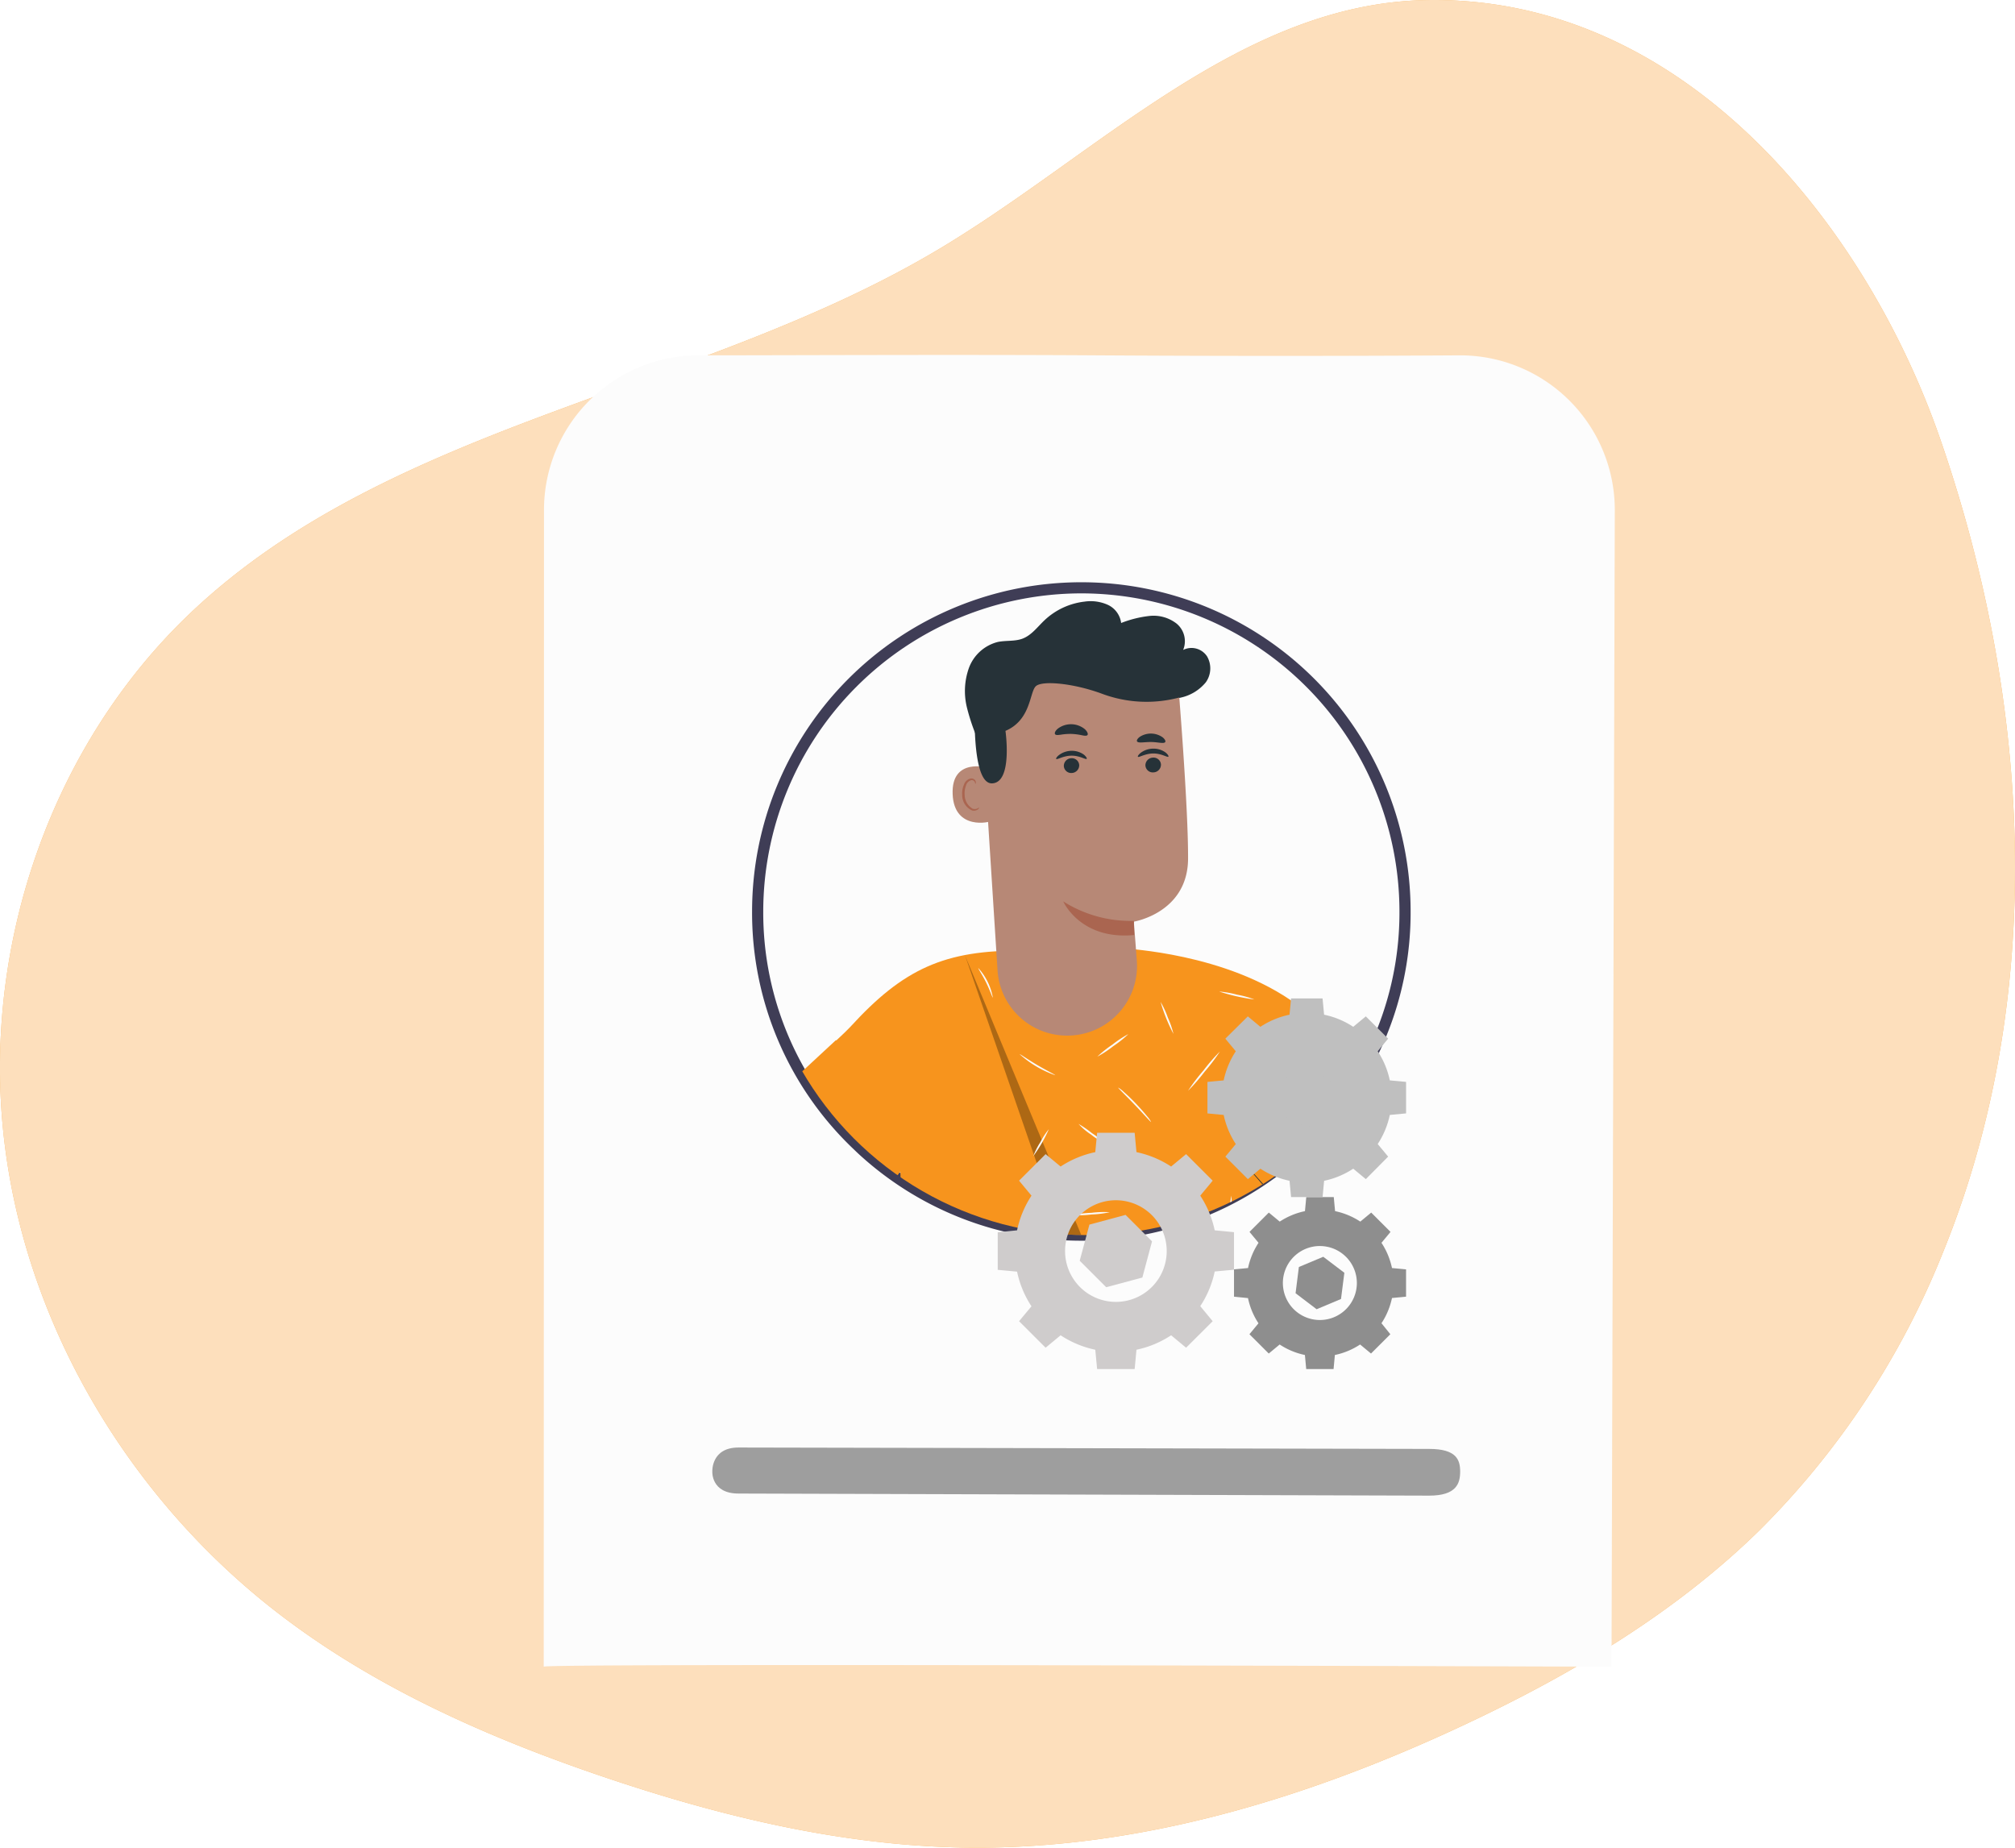 <svg xmlns="http://www.w3.org/2000/svg" xmlns:xlink="http://www.w3.org/1999/xlink" width="361.06" height="331.101" viewBox="0 0 361.06 331.101">
  <defs>
    <filter id="Path_590" x="88.428" y="54.599" width="209.921" height="253.068" filterUnits="userSpaceOnUse">
      <feOffset dy="3" input="SourceAlpha"/>
      <feGaussianBlur stdDeviation="3" result="blur"/>
      <feFlood flood-opacity="0.29"/>
      <feComposite operator="in" in2="blur"/>
      <feComposite in="SourceGraphic"/>
    </filter>
    <clipPath id="clip-path">
      <circle id="Ellipse_4" data-name="Ellipse 4" cx="59" cy="59" r="59" transform="translate(635 1623)" fill="#fff"/>
    </clipPath>
  </defs>
  <g id="user-profile-orange" transform="translate(-452.197 -2069.333)">
    <g id="freepik--background-simple--inject-36" transform="translate(409.997 2029.256)">
      <path id="Path_551" data-name="Path 551" d="M297.856,40.089c-33.2.563-58.794,27.482-87.212,44.509-42.911,25.711-98.025,30.934-134.272,65.284-24.811,23.547-37.058,59-33.6,92.864S65,308.36,92.128,329.233c17.3,13.3,37.6,22.268,58.316,29.288,21,7.1,42.857,12.368,65.044,12.645,30.745.385,60.949-8.836,88.763-21.848,19.345-9.041,38-20.095,53.211-35a147.442,147.442,0,0,0,32.946-49.955c18.66-45.931,15.693-98.578-.487-145.431C376.536,80.18,343.816,39.3,297.856,40.089Z" transform="translate(0 0)" fill="#f7941d"/>
      <path id="Path_552" data-name="Path 552" d="M297.856,40.089c-33.2.563-58.794,27.482-87.212,44.509-42.911,25.711-98.025,30.934-134.272,65.284-24.811,23.547-37.058,59-33.6,92.864S65,308.36,92.128,329.233c17.3,13.3,37.6,22.268,58.316,29.288,21,7.1,42.857,12.368,65.044,12.645,30.745.385,60.949-8.836,88.763-21.848,19.345-9.041,38-20.095,53.211-35a147.442,147.442,0,0,0,32.946-49.955c18.66-45.931,15.693-98.578-.487-145.431C376.536,80.18,343.816,39.3,297.856,40.089Z" transform="translate(0 0)" fill="#fff" opacity="0.7"/>
    </g>
    <g id="Group_56" data-name="Group 56" transform="translate(225.96 673.667)">
      <g id="Group_55" data-name="Group 55" transform="translate(-12 88)">
        <g transform="matrix(1, 0, 0, 1, 238.24, 1307.67)" filter="url(#Path_590)">
          <path id="Path_590-2" data-name="Path 590" d="M585.88,300.694c-10.28.064-34.639.191-65.08,0-25.174-.158-56.156,0-71.381,0A27.706,27.706,0,0,0,421.713,328.4l-.047,207.292c-.667-.667,191.333,0,191.333,0l.586-207.292a27.706,27.706,0,0,0-27.706-27.706Z" transform="translate(-324.24 -240.02)" fill="#fcfcfc"/>
        </g>
        <path id="Path_597" data-name="Path 597" d="M588.516,577.112l-123.75-.375c-4.929,0-4.687-3.937-4.687-3.937s-.242-4.312,4.688-4.312l123.75.25c4.93,0,5.563,1.969,5.563,4.063s-.633,4.312-5.562,4.312Z" transform="translate(-94.204 998.575)" fill="#8a8a8a" opacity="0.82"/>
        <g id="Group_54" data-name="Group 54" transform="translate(-310 -176)">
          <path id="Path_595" data-name="Path 595" d="M517.594,477.412a58.818,58.818,0,0,1-39.194-14.9c-.51-.448-1.013-.92-1.506-1.4a58.4,58.4,0,0,1-18.3-42.694,59,59,0,0,1,118,0,58.365,58.365,0,0,1-12.462,36.266,58.956,58.956,0,0,1-46.538,22.734Zm0-116a57.065,57.065,0,0,0-57,57,56.426,56.426,0,0,0,17.689,41.255c.478.468.955.916,1.442,1.344a57.068,57.068,0,0,0,82.831-7.565,56.38,56.38,0,0,0,12.038-35.034A57.065,57.065,0,0,0,517.594,361.412Z" transform="translate(224.406 1228.588)" fill="#3f3d56"/>
          <g id="Mask_Group_1" data-name="Mask Group 1" transform="translate(49 -36)" clip-path="url(#clip-path)">
            <g id="user-terms-purple" transform="translate(556.044 1670.119) rotate(-19)">
              <g id="Group_36" data-name="Group 36" transform="translate(29.984 4.164)">
                <path id="Path_266" data-name="Path 266" d="M357.156,215.188,337.79,234.045,319.945,268.1l-20.067,38.508-24.655-11.573-26.652-13.644,17.046-32.565,10.595-36.453c-7.487,4.965-21.409,11.729-38.016,8.2-18.018-3.819-9.368-71.75-9.368-71.75l19.8-.509L250.62,196.2l22.364-9.883.035.081c1.348-.579,2.529-1.157,3.154-1.475,12.377-6.753,20.5-7.568,33.78-2.829h0l19.158,6.365c4.924,2.315,23.076,11.254,28.046,26.727" transform="translate(-226.753 -126.23)" fill="#f7941d"/>
                <g id="Group_32" data-name="Group 32" transform="translate(73.05 53.372)" opacity="0.3">
                  <path id="Path_269" data-name="Path 269" d="M353,202.39q3.518,56.347,7.036,112.688l-6.943,14.315Z" transform="translate(-353 -202.39)"/>
                </g>
                <path id="Path_270" data-name="Path 270" d="M388.077,264.1c-.081.035-.787-1.736-1.776-3.871s-1.869-3.83-1.794-3.871a4.974,4.974,0,0,1,.689,1.047c.388.671.885,1.62,1.377,2.7s.9,2.066,1.157,2.795A4.587,4.587,0,0,1,388.077,264.1Z" transform="translate(-293.224 -171.759)" fill="#fafafa"/>
                <path id="Path_271" data-name="Path 271" d="M412.324,256.05a32.335,32.335,0,0,1-3.761,2.523,33.956,33.956,0,0,1-3.923,2.268,35.322,35.322,0,0,1,3.767-2.523A34.185,34.185,0,0,1,412.324,256.05Z" transform="translate(-301.71 -171.629)" fill="#fafafa"/>
                <path id="Path_272" data-name="Path 272" d="M405.819,241.7a30.53,30.53,0,0,1-.312-6.168,15.351,15.351,0,0,1,.312,3.078A15.819,15.819,0,0,1,405.819,241.7Z" transform="translate(-302.044 -162.982)" fill="#fafafa"/>
                <path id="Path_273" data-name="Path 273" d="M429.27,241.808a35.072,35.072,0,0,1-5.52-3.408,17.677,17.677,0,0,1,2.841,1.574A17.354,17.354,0,0,1,429.27,241.808Z" transform="translate(-309.762 -164.191)" fill="#fafafa"/>
                <path id="Path_274" data-name="Path 274" d="M391.72,292.487a31.01,31.01,0,0,1,1.562-4,31.461,31.461,0,0,1,1.84-3.883,30.364,30.364,0,0,1-1.562,4A30.98,30.98,0,0,1,391.72,292.487Z" transform="translate(-296.266 -183.659)" fill="#fafafa"/>
                <path id="Path_275" data-name="Path 275" d="M377.739,306.765a13.75,13.75,0,0,1-1.412-2.488,13.952,13.952,0,0,1-1.157-2.627,13.961,13.961,0,0,1,1.418,2.488,13.515,13.515,0,0,1,1.151,2.627Z" transform="translate(-289.292 -190.843)" fill="#fafafa"/>
                <path id="Path_276" data-name="Path 276" d="M385.341,326.988a9.7,9.7,0,0,1-2.974.758,9.586,9.586,0,0,1-3.067.093c0-.087,1.36-.15,3.026-.388S385.318,326.9,385.341,326.988Z" transform="translate(-291.032 -201.513)" fill="#fafafa"/>
                <path id="Path_277" data-name="Path 277" d="M402.73,304.937a15.372,15.372,0,0,1,1.03-2.806,14.78,14.78,0,0,1,1.3-2.691,15.076,15.076,0,0,1-1.024,2.806A14.149,14.149,0,0,1,402.73,304.937Z" transform="translate(-300.905 -189.912)" fill="#fafafa"/>
                <path id="Path_278" data-name="Path 278" d="M368.049,343.511c-.075.046-.926-1.128-2.095-2.477s-2.21-2.361-2.147-2.424A15.79,15.79,0,0,1,368.049,343.511Z" transform="translate(-284.503 -206.417)" fill="#fafafa"/>
                <path id="Path_279" data-name="Path 279" d="M363.017,306.07a17.067,17.067,0,0,1-1.51,2.893,17.688,17.688,0,0,1-1.776,2.754,18.282,18.282,0,0,1,1.516-2.893A17.822,17.822,0,0,1,363.017,306.07Z" transform="translate(-282.786 -192.706)" fill="#fafafa"/>
                <path id="Path_280" data-name="Path 280" d="M364.834,290.795a18.821,18.821,0,0,1-3.235-.683,18.2,18.2,0,0,1-3.159-.972,18.176,18.176,0,0,1,3.235.683A17.832,17.832,0,0,1,364.834,290.795Z" transform="translate(-282.242 -185.572)" fill="#fafafa"/>
                <path id="Path_281" data-name="Path 281" d="M369.25,263a19.789,19.789,0,0,1,1.736,2.361,19.491,19.491,0,0,1,1.609,2.43,11.362,11.362,0,0,1-1.852-2.262A11.06,11.06,0,0,1,369.25,263Z" transform="translate(-286.797 -174.557)" fill="#fafafa"/>
                <path id="Path_282" data-name="Path 282" d="M356.941,261.55a25.614,25.614,0,0,1-4.2,3.657,12.735,12.735,0,0,1,2-1.944A13.161,13.161,0,0,1,356.941,261.55Z" transform="translate(-279.84 -173.946)" fill="#fafafa"/>
                <path id="Path_283" data-name="Path 283" d="M363.821,242.279a18.787,18.787,0,0,1-4.791-5.63c.075-.046,1.024,1.308,2.349,2.858S363.885,242.216,363.821,242.279Z" transform="translate(-282.491 -163.453)" fill="#fafafa"/>
                <path id="Path_284" data-name="Path 284" d="M388.1,241.71a19.59,19.59,0,0,1-3.246,1.157,19.3,19.3,0,0,1-3.333.856,20.585,20.585,0,0,1,3.246-1.157A19.521,19.521,0,0,1,388.1,241.71Z" transform="translate(-291.968 -165.586)" fill="#fafafa"/>
                <path id="Path_285" data-name="Path 285" d="M356.336,213.107c-.087,0-.046-1.325-.255-2.934s-.579-2.893-.474-2.893a10.693,10.693,0,0,1,.729,5.844Z" transform="translate(-281.041 -151.078)" fill="#fafafa"/>
                <path id="Path_315" data-name="Path 315" d="M378.527,128.753a36.739,36.739,0,0,1-.087-7.221,12.319,12.319,0,0,1,2.662-6.614,7.471,7.471,0,0,1,6.4-2.7c1.481.191,2.893.92,4.369.88,1.736-.052,3.223-1.117,4.791-1.828a12.55,12.55,0,0,1,7.893-.827,7.522,7.522,0,0,1,3.732,1.886A4.178,4.178,0,0,1,409.5,116.2a19.948,19.948,0,0,1,5.208.457,6.73,6.73,0,0,1,4.16,2.893,4.1,4.1,0,0,1-.434,4.832,3.333,3.333,0,0,1,3.68,2.511,4.293,4.293,0,0,1-1.736,4.3,8.026,8.026,0,0,1-5.41,1.088,11.716,11.716,0,0,1-4.762-1.736" transform="translate(-290.612 -110.15)" fill="#263238"/>
                <path id="Path_316" data-name="Path 316" d="M369.658,190.907h0a12.487,12.487,0,0,0,15.177-8.9c.978-3.709,1.776-6.816,1.776-6.816s9.669,1.661,12.869-7.522,8.679-30.789,8.679-30.789h0a33.705,33.705,0,0,0-33.451-6.741l-1.736.579-12.284,44.745a12.487,12.487,0,0,0,8.969,15.444Z" transform="translate(-282.998 -117.798)" fill="#b78876"/>
                <path id="Path_317" data-name="Path 317" d="M398.028,203.714a22.566,22.566,0,0,1-10.838-7.424s.613,7.563,10.062,9.837Z" transform="translate(-294.357 -146.447)" fill="#aa6550"/>
                <path id="Path_318" data-name="Path 318" d="M372.966,148.732c-.133-.121-5.688-3.987-7.592,2.367s4.86,6.944,4.924,6.776S372.966,148.732,372.966,148.732Z" transform="translate(-285.022 -125.87)" fill="#b78876"/>
                <path id="Path_319" data-name="Path 319" d="M370.354,156.353a1.957,1.957,0,0,1-.347.075,1.157,1.157,0,0,1-.81-.243,2.9,2.9,0,0,1-.527-2.835,3.789,3.789,0,0,1,.781-1.493,1.343,1.343,0,0,1,1.088-.579.579.579,0,0,1,.579.5c.035.2-.046.318,0,.341s.168-.069.191-.347a.728.728,0,0,0-.127-.469.862.862,0,0,0-.579-.347,1.614,1.614,0,0,0-1.452.637,3.877,3.877,0,0,0-.914,1.655,3,3,0,0,0,.787,3.229,1.244,1.244,0,0,0,1.065.133C370.313,156.5,370.388,156.376,370.354,156.353Z" transform="translate(-286.31 -127.34)" fill="#aa6550"/>
                <path id="Path_320" data-name="Path 320" d="M427.616,164.813a1.389,1.389,0,0,1-1.736.9,1.325,1.325,0,0,1-.955-1.638,1.389,1.389,0,0,1,1.707-.9,1.331,1.331,0,0,1,.984,1.643Z" transform="translate(-310.237 -132.468)" fill="#263238"/>
                <path id="Path_321" data-name="Path 321" d="M428.807,162.729c-.22.116-.966-.949-2.378-1.423s-2.691-.11-2.783-.336c-.052-.1.22-.353.781-.532a3.772,3.772,0,0,1,2.315.058,3.634,3.634,0,0,1,1.823,1.348C428.871,162.324,428.911,162.683,428.807,162.729Z" transform="translate(-309.715 -131.275)" fill="#263238"/>
                <path id="Path_322" data-name="Path 322" d="M403.637,156.766a1.389,1.389,0,0,1-1.707.9,1.325,1.325,0,0,1-.955-1.637,1.383,1.383,0,0,1,1.707-.9,1.325,1.325,0,0,1,.955,1.638Z" transform="translate(-300.145 -129.079)" fill="#263238"/>
                <path id="Path_323" data-name="Path 323" d="M404.663,155.132c-.22.122-.972-.949-2.384-1.423s-2.685-.11-2.783-.336c-.046-.1.22-.353.787-.527a3.8,3.8,0,0,1,2.315.052,3.68,3.68,0,0,1,1.828,1.348C404.721,154.727,404.768,155.086,404.663,155.132Z" transform="translate(-299.54 -128.076)" fill="#263238"/>
                <path id="Path_326" data-name="Path 326" d="M429.664,158.114c-.353.237-1.215-.422-2.378-.833s-2.233-.509-2.349-.92c-.046-.2.22-.469.752-.625a3.651,3.651,0,0,1,3.813,1.412C429.8,157.617,429.826,157.993,429.664,158.114Z" transform="translate(-310.26 -129.316)" fill="#263238"/>
                <path id="Path_327" data-name="Path 327" d="M404.255,144.807c-.214.116-.579-.075-.989-.324a11.218,11.218,0,0,0-1.667-.816,10.608,10.608,0,0,0-1.8-.475c-.492-.1-.874-.174-.961-.405s.191-.579.816-.81a3.917,3.917,0,0,1,4.513,1.678C404.486,144.263,404.457,144.714,404.255,144.807Z" transform="translate(-297.624 -121.732)" fill="#263238"/>
                <path id="Path_328" data-name="Path 328" d="M414.36,138.367a22.769,22.769,0,0,1-13.181-5.179c-4.155-3.4-9.356-5.786-10.774-5.115s-2.766,5.439-7.73,5.786c0,0-1.771,9.287-5.37,8.1s1.938-14.911,1.938-14.911l9.981-2.349,10.224.376,9.183,2.083,7.944,4.565Z" transform="translate(-289.679 -116.281)" fill="#263238"/>
                <path id="Path_403" data-name="Path 403" d="M354.59,318.878l6.313,21.345,49.015-14.894a19.673,19.673,0,0,0,12.95-24.933L410.85,263l-26.1,6.481,14.327,34.6Z" transform="translate(-280.62 -174.557)" fill="#f7941d"/>
                <path id="Path_404" data-name="Path 404" d="M410.9,334.847l-.237.087-.706.226-2.743.851-10.271,3.148-35.678,10.826-.133.035-.046-.127c-2.181-6.527-4.3-13.7-6.747-21.074l-.046-.139.145-.052,1.232-.405,43.258-14.367-.07.156c-3.472-8.39-6.284-15.264-8.251-20.055-.972-2.384-1.736-4.247-2.257-5.526-.249-.631-.446-1.117-.579-1.452s-.185-.5-.185-.5.081.162.22.486l.613,1.435c.532,1.273,1.313,3.13,2.315,5.5,1.99,4.779,4.849,11.642,8.344,20.02l.046.116-.122.041-43.258,14.425-1.232.411.093-.191c2.453,7.378,4.56,14.552,6.735,21.074l-.174-.093,35.707-10.716,10.311-3.073,2.754-.8.718-.2Z" transform="translate(-280.494 -184.451)" fill="#263238"/>
                <path id="Path_405" data-name="Path 405" d="M440.316,340.214c-.046,0-.37-.538-1.024-1.354a13.256,13.256,0,0,0-6.683-4.432c-1.007-.289-1.655-.37-1.649-.422a1.311,1.311,0,0,1,.463,0,8.516,8.516,0,0,1,1.238.208,11.994,11.994,0,0,1,3.8,1.655,11.862,11.862,0,0,1,3,2.853,8.339,8.339,0,0,1,.671,1.065A1.29,1.29,0,0,1,440.316,340.214Z" transform="translate(-312.8 -204.468)" fill="#263238"/>
                <path id="Path_406" data-name="Path 406" d="M426.476,272.73a33.375,33.375,0,0,1,0-6.33A33.38,33.38,0,0,1,426.476,272.73Z" transform="translate(-310.839 -175.99)" fill="#fafafa"/>
                <path id="Path_407" data-name="Path 407" d="M442.27,273.731a34.2,34.2,0,0,1-1.84-6.151A34.2,34.2,0,0,1,442.27,273.731Z" transform="translate(-316.791 -176.487)" fill="#fafafa"/>
                <path id="Path_408" data-name="Path 408" d="M428.893,292.332a10.884,10.884,0,0,1-5.723-1.678c.041-.081,1.25.492,2.829.949S428.9,292.246,428.893,292.332Z" transform="translate(-309.518 -186.207)" fill="#fafafa"/>
                <path id="Path_409" data-name="Path 409" d="M452.3,297.635a15.319,15.319,0,0,1,.37-3.02,15.527,15.527,0,0,1,.665-2.974,15.889,15.889,0,0,1-.37,3.026A15.247,15.247,0,0,1,452.3,297.635Z" transform="translate(-321.792 -186.625)" fill="#fafafa"/>
                <path id="Path_410" data-name="Path 410" d="M443.528,311.642a31.959,31.959,0,0,1-2.6-5.682A32.586,32.586,0,0,1,443.528,311.642Z" transform="translate(-317.001 -192.659)" fill="#fafafa"/>
                <path id="Path_411" data-name="Path 411" d="M438.7,325.952a14.687,14.687,0,0,1-2.749-1.157,14.419,14.419,0,0,1-2.61-1.435,15.726,15.726,0,0,1,2.743,1.157,14.65,14.65,0,0,1,2.615,1.435Z" transform="translate(-313.803 -199.991)" fill="#fafafa"/>
                <path id="Path_412" data-name="Path 412" d="M462.592,324.63a139.676,139.676,0,0,1-2.262,5.283A15.228,15.228,0,0,1,462.592,324.63Z" transform="translate(-325.176 -200.526)" fill="#fafafa"/>
                <path id="Path_413" data-name="Path 413" d="M457.752,348.948a34.683,34.683,0,0,1-.642-6.5,18.447,18.447,0,0,1,.469,3.234A17.943,17.943,0,0,1,457.752,348.948Z" transform="translate(-323.819 -208.035)" fill="#fafafa"/>
                <path id="Path_414" data-name="Path 414" d="M439.729,359.909A14.605,14.605,0,0,1,437.415,358a14.985,14.985,0,0,1-2.095-2.129,14.627,14.627,0,0,1,2.315,1.909,14.994,14.994,0,0,1,2.095,2.129Z" transform="translate(-314.637 -213.69)" fill="#fafafa"/>
                <path id="Path_415" data-name="Path 415" d="M413.784,365.48A33.615,33.615,0,0,1,410,370.641a16.526,16.526,0,0,1,1.771-2.668A17.1,17.1,0,0,1,413.784,365.48Z" transform="translate(-303.968 -217.739)" fill="#fafafa"/>
                <path id="Path_416" data-name="Path 416" d="M421.838,349.8a10.617,10.617,0,0,1-2.344-2.06,10.289,10.289,0,0,1-1.875-2.488c.069-.052.932,1.036,2.095,2.285S421.89,349.733,421.838,349.8Z" transform="translate(-307.179 -209.214)" fill="#fafafa"/>
                <path id="Path_417" data-name="Path 417" d="M401.68,355.669a4.52,4.52,0,0,1-2.315.284,4.629,4.629,0,0,1-2.245-.613c.035-.087,1.013.226,2.262.313S401.68,355.582,401.68,355.669Z" transform="translate(-298.541 -213.46)" fill="#fafafa"/>
                <path id="Path_418" data-name="Path 418" d="M391.762,374.138a11,11,0,0,1-.579-2.488,10.706,10.706,0,0,1-.283-2.54A21.794,21.794,0,0,1,391.762,374.138Z" transform="translate(-295.92 -219.269)" fill="#fafafa"/>
                <path id="Path_419" data-name="Path 419" d="M373.376,382.732a37.188,37.188,0,0,1-5.676-3.582,18.926,18.926,0,0,1,2.922,1.666A19.135,19.135,0,0,1,373.376,382.732Z" transform="translate(-286.144 -223.5)" fill="#fafafa"/>
                <path id="Path_420" data-name="Path 420" d="M380.338,358.72c.064.058-.775,1.053-1.707,2.349a27.17,27.17,0,0,1-1.7,2.361,9.451,9.451,0,0,1,1.452-2.54A9.257,9.257,0,0,1,380.338,358.72Z" transform="translate(-290.034 -214.891)" fill="#fafafa"/>
                <path id="Path_421" data-name="Path 421" d="M368.956,362.586a5.63,5.63,0,0,1-1.7-.677,5.48,5.48,0,0,1-1.551-.949A10.958,10.958,0,0,1,368.956,362.586Z" transform="translate(-285.306 -215.835)" fill="#fafafa"/>
                <g id="Group_35" data-name="Group 35" transform="translate(118.044 128.224)" opacity="0.2">
                  <path id="Path_422" data-name="Path 422" d="M430.76,332.167c2.615.266,5.237.538,7.846.868a9.669,9.669,0,0,1,2.662.579,3.385,3.385,0,0,1,1.9,1.857,2.077,2.077,0,0,1-.723,2.424,2.4,2.4,0,0,1-2.372-.1,12.669,12.669,0,0,1-1.956-1.533,10.913,10.913,0,0,0-4.016-2.1,6.883,6.883,0,0,1-1.921-.671,1.666,1.666,0,0,1-.833-1.736" transform="translate(-430.76 -331.75)"/>
                </g>
              </g>
            </g>
          </g>
        </g>
      </g>
      <g id="Group_53" data-name="Group 53" transform="translate(-267.179 -154.688)">
        <g id="Group_52" data-name="Group 52" transform="translate(672.195 1753.35)">
          <path id="Path_570" data-name="Path 570" d="M199.41,316.974V323.7l3.468.323a17.794,17.794,0,0,0,2.581,6.211l-2.226,2.67,4.759,4.751,2.686-2.226a17.939,17.939,0,0,0,6.211,2.589l.331,3.46h6.727l.323-3.46a17.875,17.875,0,0,0,6.211-2.589l2.686,2.226,4.759-4.751L235.7,330.21A17.81,17.81,0,0,0,238.288,324l3.46-.323V316.95l-3.46-.331a17.94,17.94,0,0,0-2.589-6.211l2.226-2.686-4.759-4.759-2.686,2.226a18.012,18.012,0,0,0-6.211-2.581l-.323-3.468H217.22l-.331,3.468a18.083,18.083,0,0,0-6.211,2.581l-2.686-2.226-4.759,4.759,2.226,2.686a17.923,17.923,0,0,0-2.581,6.211Zm21.173-5.743a9.107,9.107,0,1,1-9.107,9.107A9.107,9.107,0,0,1,220.583,311.231Z" transform="translate(-199.41 -299.14)" fill="#cfcccc"/>
          <path id="Path_572" data-name="Path 572" d="M230.582,322.123l-4.743-4.743-6.477,1.742L217.62,325.6l4.743,4.743,6.485-1.734Z" transform="translate(-202.932 -302.668)" fill="#cfcccc"/>
        </g>
        <g id="Group_50" data-name="Group 50" transform="translate(714.533 1764.867)">
          <path id="Path_569" data-name="Path 569" d="M242.55,336.6v4.894l2.507.253a12.994,12.994,0,0,0,1.877,4.517l-1.619,1.959,3.463,3.459,1.955-1.619a12.989,12.989,0,0,0,4.521,1.881l.235,2.521h4.9l.235-2.521a12.988,12.988,0,0,0,4.521-1.881l1.955,1.619,3.463-3.459-1.587-1.973a13.091,13.091,0,0,0,1.881-4.517l2.521-.239V336.6l-2.521-.239a13.114,13.114,0,0,0-1.881-4.521l1.619-1.955-3.459-3.463-1.955,1.619a13.067,13.067,0,0,0-4.521-1.877l-.235-2.521H255.5l-.235,2.521a13.067,13.067,0,0,0-4.521,1.877l-1.955-1.619-3.463,3.463,1.619,1.955a13.113,13.113,0,0,0-1.881,4.521Zm15.385-4.181a6.628,6.628,0,1,1-6.628,6.628A6.628,6.628,0,0,1,257.935,332.416Z" transform="translate(-242.55 -323.64)" fill="#8e8e8e"/>
          <path id="Path_573" data-name="Path 573" d="M271.5,346.91l-4.37,1.831-.593,4.7,3.772,2.87,4.37-1.835.6-4.7Z" transform="translate(-255.506 -336.207)" fill="#8e8e8e"/>
        </g>
        <g id="Group_51" data-name="Group 51" transform="translate(709.772 1729.28)">
          <path id="Path_571" data-name="Path 571" d="M245.92,291.914v5.646l2.912.274a15.237,15.237,0,0,0,2.17,5.219l-1.871,2.25,4.033,4.033,2.25-1.871a15.235,15.235,0,0,0,5.219,2.17l.274,2.912h5.646l.274-2.912a15.172,15.172,0,0,0,5.219-2.17l2.258,1.871L278.3,305.3l-1.871-2.25a15.238,15.238,0,0,0,2.17-5.219l2.912-.274v-5.646l-2.912-.274a15.172,15.172,0,0,0-2.17-5.219l1.871-2.258L274.3,280.17l-2.258,1.871a14.865,14.865,0,0,0-5.219-2.17l-.274-2.912h-5.646l-.274,2.912a14.93,14.93,0,0,0-5.219,2.17l-2.25-1.871-4.033,3.993L251,286.422a15.171,15.171,0,0,0-2.17,5.219Zm17.786-4.84a5.519,5.519,0,1,0,.024.016Z" transform="translate(-245.92 -276.96)" fill="#bfbfbf"/>
          <path id="Path_574" data-name="Path 574" d="M271.586,300.432v-5.5l-4.759-2.751-4.767,2.751v5.5l4.767,2.751Z" transform="translate(-249.041 -279.904)" fill="#bfbfbf"/>
        </g>
      </g>
    </g>
  </g>
</svg>
